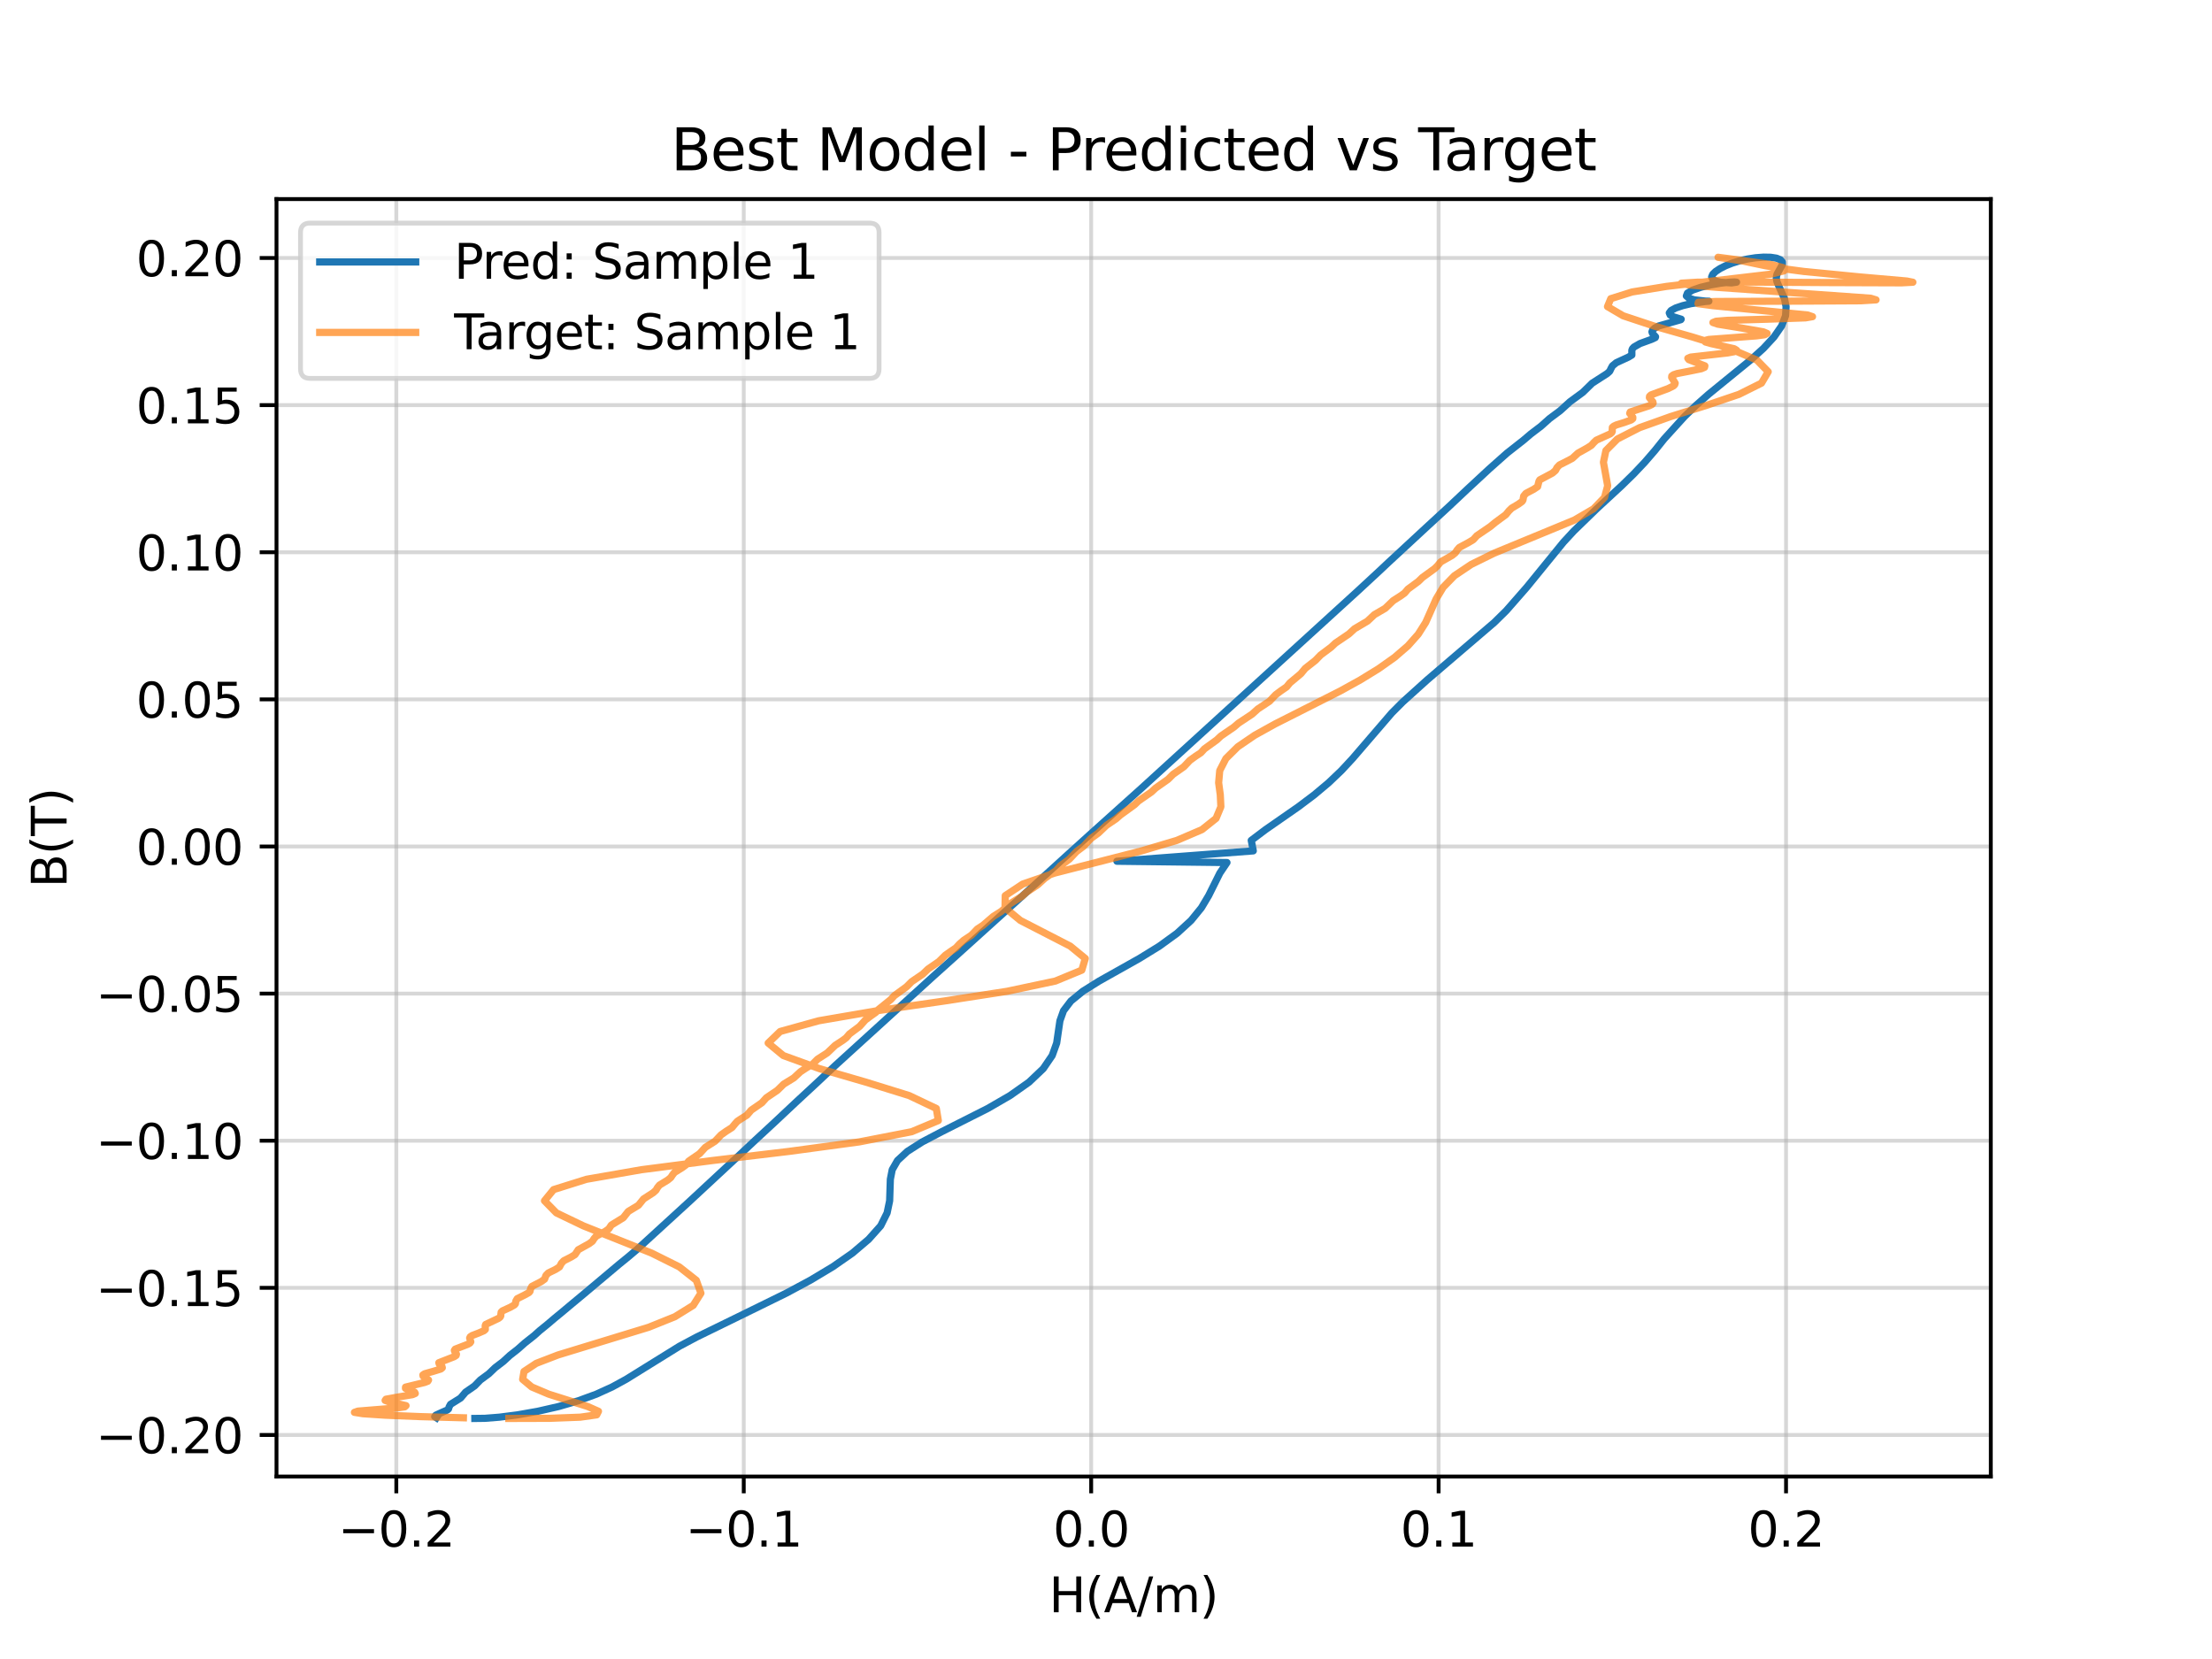 <?xml version="1.0" encoding="utf-8" standalone="no"?>
<!DOCTYPE svg PUBLIC "-//W3C//DTD SVG 1.1//EN"
  "http://www.w3.org/Graphics/SVG/1.1/DTD/svg11.dtd">
<svg xmlns:xlink="http://www.w3.org/1999/xlink" width="460.8pt" height="345.6pt" viewBox="0 0 460.8 345.6" xmlns="http://www.w3.org/2000/svg" version="1.1">
 <defs>
  <style type="text/css">*{stroke-linejoin: round; stroke-linecap: butt}</style>
 </defs>
 <g id="figure_1">
  <g id="patch_1">
   <path d="M 0 345.6 
L 460.8 345.6 
L 460.8 0 
L 0 0 
z
" style="fill: #ffffff"/>
  </g>
  <g id="axes_1">
   <g id="patch_2">
    <path d="M 57.6 307.584 
L 414.72 307.584 
L 414.72 41.472 
L 57.6 41.472 
z
" style="fill: #ffffff"/>
   </g>
   <g id="matplotlib.axis_1">
    <g id="xtick_1">
     <g id="line2d_1">
      <path d="M 82.56 307.584 
L 82.56 41.472 
" clip-path="url(#p5efde029d0)" style="fill: none; stroke: #b0b0b0; stroke-opacity: 0.5; stroke-width: 0.8; stroke-linecap: square"/>
     </g>
     <g id="line2d_2">
      <defs>
       <path id="md2872ac0f6" d="M 0 0 
L 0 3.5 
" style="stroke: #000000; stroke-width: 0.8"/>
      </defs>
      <g>
       <use xlink:href="#md2872ac0f6" x="82.56" y="307.584" style="stroke: #000000; stroke-width: 0.8"/>
      </g>
     </g>
     <g id="text_1">
      <!-- −0.2 -->
      <g transform="translate(70.418 322.182) scale(0.1 -0.1)">
       <defs>
        <path id="DejaVuSans-2212" d="M 678 2272 
L 4684 2272 
L 4684 1741 
L 678 1741 
L 678 2272 
z
" transform="scale(0.016)"/>
        <path id="DejaVuSans-30" d="M 2034 4250 
Q 1547 4250 1301 3770 
Q 1056 3291 1056 2328 
Q 1056 1369 1301 889 
Q 1547 409 2034 409 
Q 2525 409 2770 889 
Q 3016 1369 3016 2328 
Q 3016 3291 2770 3770 
Q 2525 4250 2034 4250 
z
M 2034 4750 
Q 2819 4750 3233 4129 
Q 3647 3509 3647 2328 
Q 3647 1150 3233 529 
Q 2819 -91 2034 -91 
Q 1250 -91 836 529 
Q 422 1150 422 2328 
Q 422 3509 836 4129 
Q 1250 4750 2034 4750 
z
" transform="scale(0.016)"/>
        <path id="DejaVuSans-2e" d="M 684 794 
L 1344 794 
L 1344 0 
L 684 0 
L 684 794 
z
" transform="scale(0.016)"/>
        <path id="DejaVuSans-32" d="M 1228 531 
L 3431 531 
L 3431 0 
L 469 0 
L 469 531 
Q 828 903 1448 1529 
Q 2069 2156 2228 2338 
Q 2531 2678 2651 2914 
Q 2772 3150 2772 3378 
Q 2772 3750 2511 3984 
Q 2250 4219 1831 4219 
Q 1534 4219 1204 4116 
Q 875 4013 500 3803 
L 500 4441 
Q 881 4594 1212 4672 
Q 1544 4750 1819 4750 
Q 2544 4750 2975 4387 
Q 3406 4025 3406 3419 
Q 3406 3131 3298 2873 
Q 3191 2616 2906 2266 
Q 2828 2175 2409 1742 
Q 1991 1309 1228 531 
z
" transform="scale(0.016)"/>
       </defs>
       <use xlink:href="#DejaVuSans-2212"/>
       <use xlink:href="#DejaVuSans-30" transform="translate(83.789 0)"/>
       <use xlink:href="#DejaVuSans-2e" transform="translate(147.412 0)"/>
       <use xlink:href="#DejaVuSans-32" transform="translate(179.199 0)"/>
      </g>
     </g>
    </g>
    <g id="xtick_2">
     <g id="line2d_3">
      <path d="M 154.936 307.584 
L 154.936 41.472 
" clip-path="url(#p5efde029d0)" style="fill: none; stroke: #b0b0b0; stroke-opacity: 0.5; stroke-width: 0.8; stroke-linecap: square"/>
     </g>
     <g id="line2d_4">
      <g>
       <use xlink:href="#md2872ac0f6" x="154.936" y="307.584" style="stroke: #000000; stroke-width: 0.8"/>
      </g>
     </g>
     <g id="text_2">
      <!-- −0.1 -->
      <g transform="translate(142.795 322.182) scale(0.1 -0.1)">
       <defs>
        <path id="DejaVuSans-31" d="M 794 531 
L 1825 531 
L 1825 4091 
L 703 3866 
L 703 4441 
L 1819 4666 
L 2450 4666 
L 2450 531 
L 3481 531 
L 3481 0 
L 794 0 
L 794 531 
z
" transform="scale(0.016)"/>
       </defs>
       <use xlink:href="#DejaVuSans-2212"/>
       <use xlink:href="#DejaVuSans-30" transform="translate(83.789 0)"/>
       <use xlink:href="#DejaVuSans-2e" transform="translate(147.412 0)"/>
       <use xlink:href="#DejaVuSans-31" transform="translate(179.199 0)"/>
      </g>
     </g>
    </g>
    <g id="xtick_3">
     <g id="line2d_5">
      <path d="M 227.312 307.584 
L 227.312 41.472 
" clip-path="url(#p5efde029d0)" style="fill: none; stroke: #b0b0b0; stroke-opacity: 0.5; stroke-width: 0.8; stroke-linecap: square"/>
     </g>
     <g id="line2d_6">
      <g>
       <use xlink:href="#md2872ac0f6" x="227.312" y="307.584" style="stroke: #000000; stroke-width: 0.8"/>
      </g>
     </g>
     <g id="text_3">
      <!-- 0.0 -->
      <g transform="translate(219.361 322.182) scale(0.1 -0.1)">
       <use xlink:href="#DejaVuSans-30"/>
       <use xlink:href="#DejaVuSans-2e" transform="translate(63.623 0)"/>
       <use xlink:href="#DejaVuSans-30" transform="translate(95.41 0)"/>
      </g>
     </g>
    </g>
    <g id="xtick_4">
     <g id="line2d_7">
      <path d="M 299.689 307.584 
L 299.689 41.472 
" clip-path="url(#p5efde029d0)" style="fill: none; stroke: #b0b0b0; stroke-opacity: 0.5; stroke-width: 0.8; stroke-linecap: square"/>
     </g>
     <g id="line2d_8">
      <g>
       <use xlink:href="#md2872ac0f6" x="299.689" y="307.584" style="stroke: #000000; stroke-width: 0.8"/>
      </g>
     </g>
     <g id="text_4">
      <!-- 0.1 -->
      <g transform="translate(291.737 322.182) scale(0.1 -0.1)">
       <use xlink:href="#DejaVuSans-30"/>
       <use xlink:href="#DejaVuSans-2e" transform="translate(63.623 0)"/>
       <use xlink:href="#DejaVuSans-31" transform="translate(95.41 0)"/>
      </g>
     </g>
    </g>
    <g id="xtick_5">
     <g id="line2d_9">
      <path d="M 372.065 307.584 
L 372.065 41.472 
" clip-path="url(#p5efde029d0)" style="fill: none; stroke: #b0b0b0; stroke-opacity: 0.5; stroke-width: 0.8; stroke-linecap: square"/>
     </g>
     <g id="line2d_10">
      <g>
       <use xlink:href="#md2872ac0f6" x="372.065" y="307.584" style="stroke: #000000; stroke-width: 0.8"/>
      </g>
     </g>
     <g id="text_5">
      <!-- 0.2 -->
      <g transform="translate(364.113 322.182) scale(0.1 -0.1)">
       <use xlink:href="#DejaVuSans-30"/>
       <use xlink:href="#DejaVuSans-2e" transform="translate(63.623 0)"/>
       <use xlink:href="#DejaVuSans-32" transform="translate(95.41 0)"/>
      </g>
     </g>
    </g>
    <g id="text_6">
     <!-- H(A/m) -->
     <g transform="translate(218.523 335.861) scale(0.1 -0.1)">
      <defs>
       <path id="DejaVuSans-48" d="M 628 4666 
L 1259 4666 
L 1259 2753 
L 3553 2753 
L 3553 4666 
L 4184 4666 
L 4184 0 
L 3553 0 
L 3553 2222 
L 1259 2222 
L 1259 0 
L 628 0 
L 628 4666 
z
" transform="scale(0.016)"/>
       <path id="DejaVuSans-28" d="M 1984 4856 
Q 1566 4138 1362 3434 
Q 1159 2731 1159 2009 
Q 1159 1288 1364 580 
Q 1569 -128 1984 -844 
L 1484 -844 
Q 1016 -109 783 600 
Q 550 1309 550 2009 
Q 550 2706 781 3412 
Q 1013 4119 1484 4856 
L 1984 4856 
z
" transform="scale(0.016)"/>
       <path id="DejaVuSans-41" d="M 2188 4044 
L 1331 1722 
L 3047 1722 
L 2188 4044 
z
M 1831 4666 
L 2547 4666 
L 4325 0 
L 3669 0 
L 3244 1197 
L 1141 1197 
L 716 0 
L 50 0 
L 1831 4666 
z
" transform="scale(0.016)"/>
       <path id="DejaVuSans-2f" d="M 1625 4666 
L 2156 4666 
L 531 -594 
L 0 -594 
L 1625 4666 
z
" transform="scale(0.016)"/>
       <path id="DejaVuSans-6d" d="M 3328 2828 
Q 3544 3216 3844 3400 
Q 4144 3584 4550 3584 
Q 5097 3584 5394 3201 
Q 5691 2819 5691 2113 
L 5691 0 
L 5113 0 
L 5113 2094 
Q 5113 2597 4934 2840 
Q 4756 3084 4391 3084 
Q 3944 3084 3684 2787 
Q 3425 2491 3425 1978 
L 3425 0 
L 2847 0 
L 2847 2094 
Q 2847 2600 2669 2842 
Q 2491 3084 2119 3084 
Q 1678 3084 1418 2786 
Q 1159 2488 1159 1978 
L 1159 0 
L 581 0 
L 581 3500 
L 1159 3500 
L 1159 2956 
Q 1356 3278 1631 3431 
Q 1906 3584 2284 3584 
Q 2666 3584 2933 3390 
Q 3200 3197 3328 2828 
z
" transform="scale(0.016)"/>
       <path id="DejaVuSans-29" d="M 513 4856 
L 1013 4856 
Q 1481 4119 1714 3412 
Q 1947 2706 1947 2009 
Q 1947 1309 1714 600 
Q 1481 -109 1013 -844 
L 513 -844 
Q 928 -128 1133 580 
Q 1338 1288 1338 2009 
Q 1338 2731 1133 3434 
Q 928 4138 513 4856 
z
" transform="scale(0.016)"/>
      </defs>
      <use xlink:href="#DejaVuSans-48"/>
      <use xlink:href="#DejaVuSans-28" transform="translate(75.195 0)"/>
      <use xlink:href="#DejaVuSans-41" transform="translate(114.209 0)"/>
      <use xlink:href="#DejaVuSans-2f" transform="translate(182.617 0)"/>
      <use xlink:href="#DejaVuSans-6d" transform="translate(216.309 0)"/>
      <use xlink:href="#DejaVuSans-29" transform="translate(313.721 0)"/>
     </g>
    </g>
   </g>
   <g id="matplotlib.axis_2">
    <g id="ytick_1">
     <g id="line2d_11">
      <path d="M 57.6 298.93 
L 414.72 298.93 
" clip-path="url(#p5efde029d0)" style="fill: none; stroke: #b0b0b0; stroke-opacity: 0.5; stroke-width: 0.8; stroke-linecap: square"/>
     </g>
     <g id="line2d_12">
      <defs>
       <path id="ma767634c08" d="M 0 0 
L -3.5 0 
" style="stroke: #000000; stroke-width: 0.8"/>
      </defs>
      <g>
       <use xlink:href="#ma767634c08" x="57.6" y="298.93" style="stroke: #000000; stroke-width: 0.8"/>
      </g>
     </g>
     <g id="text_7">
      <!-- −0.20 -->
      <g transform="translate(19.955 302.729) scale(0.1 -0.1)">
       <use xlink:href="#DejaVuSans-2212"/>
       <use xlink:href="#DejaVuSans-30" transform="translate(83.789 0)"/>
       <use xlink:href="#DejaVuSans-2e" transform="translate(147.412 0)"/>
       <use xlink:href="#DejaVuSans-32" transform="translate(179.199 0)"/>
       <use xlink:href="#DejaVuSans-30" transform="translate(242.822 0)"/>
      </g>
     </g>
    </g>
    <g id="ytick_2">
     <g id="line2d_13">
      <path d="M 57.6 268.282 
L 414.72 268.282 
" clip-path="url(#p5efde029d0)" style="fill: none; stroke: #b0b0b0; stroke-opacity: 0.5; stroke-width: 0.8; stroke-linecap: square"/>
     </g>
     <g id="line2d_14">
      <g>
       <use xlink:href="#ma767634c08" x="57.6" y="268.282" style="stroke: #000000; stroke-width: 0.8"/>
      </g>
     </g>
     <g id="text_8">
      <!-- −0.15 -->
      <g transform="translate(19.955 272.081) scale(0.1 -0.1)">
       <defs>
        <path id="DejaVuSans-35" d="M 691 4666 
L 3169 4666 
L 3169 4134 
L 1269 4134 
L 1269 2991 
Q 1406 3038 1543 3061 
Q 1681 3084 1819 3084 
Q 2600 3084 3056 2656 
Q 3513 2228 3513 1497 
Q 3513 744 3044 326 
Q 2575 -91 1722 -91 
Q 1428 -91 1123 -41 
Q 819 9 494 109 
L 494 744 
Q 775 591 1075 516 
Q 1375 441 1709 441 
Q 2250 441 2565 725 
Q 2881 1009 2881 1497 
Q 2881 1984 2565 2268 
Q 2250 2553 1709 2553 
Q 1456 2553 1204 2497 
Q 953 2441 691 2322 
L 691 4666 
z
" transform="scale(0.016)"/>
       </defs>
       <use xlink:href="#DejaVuSans-2212"/>
       <use xlink:href="#DejaVuSans-30" transform="translate(83.789 0)"/>
       <use xlink:href="#DejaVuSans-2e" transform="translate(147.412 0)"/>
       <use xlink:href="#DejaVuSans-31" transform="translate(179.199 0)"/>
       <use xlink:href="#DejaVuSans-35" transform="translate(242.822 0)"/>
      </g>
     </g>
    </g>
    <g id="ytick_3">
     <g id="line2d_15">
      <path d="M 57.6 237.634 
L 414.72 237.634 
" clip-path="url(#p5efde029d0)" style="fill: none; stroke: #b0b0b0; stroke-opacity: 0.5; stroke-width: 0.8; stroke-linecap: square"/>
     </g>
     <g id="line2d_16">
      <g>
       <use xlink:href="#ma767634c08" x="57.6" y="237.634" style="stroke: #000000; stroke-width: 0.8"/>
      </g>
     </g>
     <g id="text_9">
      <!-- −0.10 -->
      <g transform="translate(19.955 241.433) scale(0.1 -0.1)">
       <use xlink:href="#DejaVuSans-2212"/>
       <use xlink:href="#DejaVuSans-30" transform="translate(83.789 0)"/>
       <use xlink:href="#DejaVuSans-2e" transform="translate(147.412 0)"/>
       <use xlink:href="#DejaVuSans-31" transform="translate(179.199 0)"/>
       <use xlink:href="#DejaVuSans-30" transform="translate(242.822 0)"/>
      </g>
     </g>
    </g>
    <g id="ytick_4">
     <g id="line2d_17">
      <path d="M 57.6 206.986 
L 414.72 206.986 
" clip-path="url(#p5efde029d0)" style="fill: none; stroke: #b0b0b0; stroke-opacity: 0.5; stroke-width: 0.8; stroke-linecap: square"/>
     </g>
     <g id="line2d_18">
      <g>
       <use xlink:href="#ma767634c08" x="57.6" y="206.986" style="stroke: #000000; stroke-width: 0.8"/>
      </g>
     </g>
     <g id="text_10">
      <!-- −0.05 -->
      <g transform="translate(19.955 210.785) scale(0.1 -0.1)">
       <use xlink:href="#DejaVuSans-2212"/>
       <use xlink:href="#DejaVuSans-30" transform="translate(83.789 0)"/>
       <use xlink:href="#DejaVuSans-2e" transform="translate(147.412 0)"/>
       <use xlink:href="#DejaVuSans-30" transform="translate(179.199 0)"/>
       <use xlink:href="#DejaVuSans-35" transform="translate(242.822 0)"/>
      </g>
     </g>
    </g>
    <g id="ytick_5">
     <g id="line2d_19">
      <path d="M 57.6 176.338 
L 414.72 176.338 
" clip-path="url(#p5efde029d0)" style="fill: none; stroke: #b0b0b0; stroke-opacity: 0.5; stroke-width: 0.8; stroke-linecap: square"/>
     </g>
     <g id="line2d_20">
      <g>
       <use xlink:href="#ma767634c08" x="57.6" y="176.338" style="stroke: #000000; stroke-width: 0.8"/>
      </g>
     </g>
     <g id="text_11">
      <!-- 0.00 -->
      <g transform="translate(28.334 180.137) scale(0.1 -0.1)">
       <use xlink:href="#DejaVuSans-30"/>
       <use xlink:href="#DejaVuSans-2e" transform="translate(63.623 0)"/>
       <use xlink:href="#DejaVuSans-30" transform="translate(95.41 0)"/>
       <use xlink:href="#DejaVuSans-30" transform="translate(159.033 0)"/>
      </g>
     </g>
    </g>
    <g id="ytick_6">
     <g id="line2d_21">
      <path d="M 57.6 145.69 
L 414.72 145.69 
" clip-path="url(#p5efde029d0)" style="fill: none; stroke: #b0b0b0; stroke-opacity: 0.5; stroke-width: 0.8; stroke-linecap: square"/>
     </g>
     <g id="line2d_22">
      <g>
       <use xlink:href="#ma767634c08" x="57.6" y="145.69" style="stroke: #000000; stroke-width: 0.8"/>
      </g>
     </g>
     <g id="text_12">
      <!-- 0.05 -->
      <g transform="translate(28.334 149.489) scale(0.1 -0.1)">
       <use xlink:href="#DejaVuSans-30"/>
       <use xlink:href="#DejaVuSans-2e" transform="translate(63.623 0)"/>
       <use xlink:href="#DejaVuSans-30" transform="translate(95.41 0)"/>
       <use xlink:href="#DejaVuSans-35" transform="translate(159.033 0)"/>
      </g>
     </g>
    </g>
    <g id="ytick_7">
     <g id="line2d_23">
      <path d="M 57.6 115.042 
L 414.72 115.042 
" clip-path="url(#p5efde029d0)" style="fill: none; stroke: #b0b0b0; stroke-opacity: 0.5; stroke-width: 0.8; stroke-linecap: square"/>
     </g>
     <g id="line2d_24">
      <g>
       <use xlink:href="#ma767634c08" x="57.6" y="115.042" style="stroke: #000000; stroke-width: 0.8"/>
      </g>
     </g>
     <g id="text_13">
      <!-- 0.10 -->
      <g transform="translate(28.334 118.841) scale(0.1 -0.1)">
       <use xlink:href="#DejaVuSans-30"/>
       <use xlink:href="#DejaVuSans-2e" transform="translate(63.623 0)"/>
       <use xlink:href="#DejaVuSans-31" transform="translate(95.41 0)"/>
       <use xlink:href="#DejaVuSans-30" transform="translate(159.033 0)"/>
      </g>
     </g>
    </g>
    <g id="ytick_8">
     <g id="line2d_25">
      <path d="M 57.6 84.394 
L 414.72 84.394 
" clip-path="url(#p5efde029d0)" style="fill: none; stroke: #b0b0b0; stroke-opacity: 0.5; stroke-width: 0.8; stroke-linecap: square"/>
     </g>
     <g id="line2d_26">
      <g>
       <use xlink:href="#ma767634c08" x="57.6" y="84.394" style="stroke: #000000; stroke-width: 0.8"/>
      </g>
     </g>
     <g id="text_14">
      <!-- 0.15 -->
      <g transform="translate(28.334 88.193) scale(0.1 -0.1)">
       <use xlink:href="#DejaVuSans-30"/>
       <use xlink:href="#DejaVuSans-2e" transform="translate(63.623 0)"/>
       <use xlink:href="#DejaVuSans-31" transform="translate(95.41 0)"/>
       <use xlink:href="#DejaVuSans-35" transform="translate(159.033 0)"/>
      </g>
     </g>
    </g>
    <g id="ytick_9">
     <g id="line2d_27">
      <path d="M 57.6 53.746 
L 414.72 53.746 
" clip-path="url(#p5efde029d0)" style="fill: none; stroke: #b0b0b0; stroke-opacity: 0.5; stroke-width: 0.8; stroke-linecap: square"/>
     </g>
     <g id="line2d_28">
      <g>
       <use xlink:href="#ma767634c08" x="57.6" y="53.746" style="stroke: #000000; stroke-width: 0.8"/>
      </g>
     </g>
     <g id="text_15">
      <!-- 0.20 -->
      <g transform="translate(28.334 57.545) scale(0.1 -0.1)">
       <use xlink:href="#DejaVuSans-30"/>
       <use xlink:href="#DejaVuSans-2e" transform="translate(63.623 0)"/>
       <use xlink:href="#DejaVuSans-32" transform="translate(95.41 0)"/>
       <use xlink:href="#DejaVuSans-30" transform="translate(159.033 0)"/>
      </g>
     </g>
    </g>
    <g id="text_16">
     <!-- B(T) -->
     <g transform="translate(13.875 184.914) rotate(-90) scale(0.1 -0.1)">
      <defs>
       <path id="DejaVuSans-42" d="M 1259 2228 
L 1259 519 
L 2272 519 
Q 2781 519 3026 730 
Q 3272 941 3272 1375 
Q 3272 1813 3026 2020 
Q 2781 2228 2272 2228 
L 1259 2228 
z
M 1259 4147 
L 1259 2741 
L 2194 2741 
Q 2656 2741 2882 2914 
Q 3109 3088 3109 3444 
Q 3109 3797 2882 3972 
Q 2656 4147 2194 4147 
L 1259 4147 
z
M 628 4666 
L 2241 4666 
Q 2963 4666 3353 4366 
Q 3744 4066 3744 3513 
Q 3744 3084 3544 2831 
Q 3344 2578 2956 2516 
Q 3422 2416 3680 2098 
Q 3938 1781 3938 1306 
Q 3938 681 3513 340 
Q 3088 0 2303 0 
L 628 0 
L 628 4666 
z
" transform="scale(0.016)"/>
       <path id="DejaVuSans-54" d="M -19 4666 
L 3928 4666 
L 3928 4134 
L 2272 4134 
L 2272 0 
L 1638 0 
L 1638 4134 
L -19 4134 
L -19 4666 
z
" transform="scale(0.016)"/>
      </defs>
      <use xlink:href="#DejaVuSans-42"/>
      <use xlink:href="#DejaVuSans-28" transform="translate(68.604 0)"/>
      <use xlink:href="#DejaVuSans-54" transform="translate(107.617 0)"/>
      <use xlink:href="#DejaVuSans-29" transform="translate(168.701 0)"/>
     </g>
    </g>
   </g>
   <g id="line2d_29">
    <path d="M 98.918 295.488 
L 101.02 295.462 
L 104.041 295.223 
L 107.81 294.739 
L 112.024 293.997 
L 116.344 293.01 
L 120.473 291.807 
L 124.22 290.432 
L 127.52 288.93 
L 130.419 287.344 
L 141.529 280.453 
L 145.119 278.538 
L 153.8 274.296 
L 163.791 269.392 
L 168.79 266.706 
L 173.468 263.905 
L 177.589 261.039 
L 180.957 258.168 
L 183.465 255.358 
L 184.802 252.669 
L 185.328 250.146 
L 185.476 245.667 
L 185.866 243.67 
L 186.963 241.76 
L 189.019 239.859 
L 192.125 237.881 
L 196.168 235.755 
L 205.761 230.915 
L 210.41 228.225 
L 214.366 225.432 
L 217.325 222.621 
L 219.193 219.883 
L 220.124 217.288 
L 220.802 212.647 
L 221.55 210.557 
L 223.083 208.536 
L 225.574 206.5 
L 228.973 204.372 
L 237.351 199.666 
L 241.529 197.092 
L 245.197 194.429 
L 248.124 191.746 
L 250.27 189.112 
L 251.781 186.578 
L 254.119 181.883 
L 255.601 179.683 
L 232.672 179.412 
L 261.082 177.251 
L 260.657 175.069 
L 263.633 172.824 
L 270.469 168.072 
L 273.775 165.583 
L 276.784 163.056 
L 279.436 160.526 
L 281.76 158.024 
L 289.939 148.518 
L 292.219 146.229 
L 297.308 141.638 
L 311.279 129.678 
L 313.775 127.223 
L 318.044 122.345 
L 325.7 112.949 
L 327.821 110.651 
L 332.611 106 
L 337.802 101.2 
L 340.307 98.753 
L 342.63 96.298 
L 344.738 93.858 
L 346.661 91.452 
L 350.916 86.765 
L 353.295 84.461 
L 355.904 82.153 
L 364.657 75.017 
L 367.343 72.588 
L 369.558 70.197 
L 371.145 67.906 
L 371.964 65.78 
L 372.073 63.874 
L 371.738 62.22 
L 370.588 59.661 
L 370.168 58.691 
L 370.025 57.86 
L 370.181 57.116 
L 371.291 55.143 
L 371.297 54.585 
L 370.902 54.122 
L 370.08 53.784 
L 368.875 53.596 
L 367.386 53.568 
L 365.72 53.695 
L 364.006 53.963 
L 362.35 54.347 
L 360.825 54.822 
L 359.472 55.364 
L 358.319 55.947 
L 357.407 56.547 
L 356.798 57.138 
L 356.567 57.688 
L 356.77 58.166 
L 357.413 58.542 
L 358.413 58.795 
L 360.712 58.931 
L 361.751 58.78 
L 361.316 58.736 
L 360.182 58.792 
L 358.457 58.991 
L 356.383 59.349 
L 354.3 59.847 
L 352.579 60.441 
L 351.527 61.065 
L 351.299 61.647 
L 351.853 62.126 
L 352.958 62.465 
L 355.372 62.733 
L 355.99 62.74 
L 355.206 62.806 
L 352.244 63.263 
L 350.538 63.67 
L 349.083 64.159 
L 348.116 64.682 
L 347.743 65.185 
L 347.932 65.622 
L 348.514 65.967 
L 350.22 66.494 
L 350.145 66.599 
L 345.531 67.91 
L 344.745 68.325 
L 344.279 68.738 
L 344.131 69.122 
L 344.236 69.458 
L 344.882 70.158 
L 344.826 70.331 
L 343.991 70.714 
L 341.639 71.571 
L 340.393 72.287 
L 340.069 72.64 
L 339.943 72.968 
L 339.946 73.956 
L 339.237 74.389 
L 336.71 75.553 
L 335.901 76.214 
L 335.576 76.815 
L 335.341 77.332 
L 334.803 77.816 
L 331.683 79.824 
L 329.728 81.732 
L 327.053 83.696 
L 324.999 85.559 
L 322.784 87.21 
L 321.029 88.777 
L 318.906 90.393 
L 317.361 91.706 
L 313.942 94.389 
L 310.215 97.701 
L 305.64 101.947 
L 301.788 105.575 
L 297.02 109.961 
L 289.355 117.058 
L 287.318 118.972 
L 282.964 123.005 
L 237.802 164.191 
L 227.666 173.295 
L 222.567 177.911 
L 212.036 187.497 
L 199.294 199.007 
L 194.35 203.449 
L 174.016 221.956 
L 170.159 225.584 
L 165.967 229.469 
L 161.3 233.848 
L 157.389 237.468 
L 153.507 241.107 
L 145.582 248.465 
L 143.616 250.291 
L 132.635 260.341 
L 130.809 261.882 
L 128.932 263.409 
L 121.657 269.529 
L 120.142 270.789 
L 118.59 272.079 
L 117.086 273.341 
L 115.507 274.638 
L 114.02 275.904 
L 112.413 277.207 
L 111.289 278.219 
L 109.307 279.784 
L 107.884 281.05 
L 106.211 282.362 
L 104.845 283.62 
L 103.132 284.928 
L 101.832 286.177 
L 100.059 287.483 
L 98.863 288.716 
L 96.978 290.021 
L 95.949 291.237 
L 93.844 292.552 
L 93.564 293.069 
L 93.427 293.516 
L 93.178 293.732 
L 92.086 294.217 
L 90.787 294.809 
L 90.554 295.106 
L 90.922 295.351 
L 90.922 295.351 
" clip-path="url(#p5efde029d0)" style="fill: none; stroke: #1f77b4; stroke-width: 1.5; stroke-linecap: square"/>
   </g>
   <g id="line2d_30">
    <path d="M 106 295.488 
L 114.517 295.462 
L 120.871 295.223 
L 124.302 294.739 
L 124.672 293.997 
L 122.455 293.01 
L 114.321 290.432 
L 110.771 288.93 
L 108.876 287.344 
L 109.16 285.7 
L 111.712 284.009 
L 116.236 282.267 
L 135.129 276.495 
L 140.598 274.296 
L 144.417 271.928 
L 146.016 269.392 
L 145.049 266.706 
L 141.49 263.905 
L 135.733 261.039 
L 121.503 255.358 
L 115.904 252.669 
L 113.427 250.146 
L 115.325 247.814 
L 122.175 245.667 
L 133.636 243.67 
L 148.398 241.76 
L 164.353 239.859 
L 178.988 237.881 
L 189.925 235.755 
L 195.47 233.436 
L 195.05 230.915 
L 189.389 228.225 
L 180.39 225.432 
L 170.713 222.621 
L 163.163 219.883 
L 160.026 217.288 
L 162.527 214.877 
L 170.552 212.647 
L 182.702 210.557 
L 196.668 208.536 
L 209.82 206.5 
L 219.858 204.372 
L 225.361 202.099 
L 226.084 199.666 
L 222.947 197.092 
L 212.559 191.746 
L 209.367 189.112 
L 209.414 186.578 
L 213.043 184.171 
L 219.687 181.883 
L 237.818 177.251 
L 245.16 175.069 
L 250.395 172.824 
L 253.321 170.492 
L 254.33 168.072 
L 254.208 165.583 
L 253.866 163.056 
L 254.093 160.526 
L 255.377 158.024 
L 257.856 155.57 
L 261.373 153.172 
L 265.599 150.826 
L 279.219 143.941 
L 283.38 141.638 
L 287.174 139.308 
L 290.511 136.946 
L 293.29 134.549 
L 295.442 132.124 
L 296.991 129.678 
L 299.176 124.774 
L 300.635 122.345 
L 302.965 119.946 
L 306.484 117.583 
L 311.216 115.255 
L 327.967 108.34 
L 331.963 106 
L 334.254 103.62 
L 334.908 101.2 
L 334.023 96.298 
L 334.54 93.858 
L 336.932 91.452 
L 341.553 89.089 
L 348.063 86.765 
L 355.451 84.461 
L 362.257 82.153 
L 366.949 79.815 
L 368.35 77.435 
L 365.996 75.017 
L 360.311 72.588 
L 352.552 70.197 
L 344.521 67.906 
L 338.119 65.78 
L 334.872 63.874 
L 335.554 62.22 
L 339.999 60.823 
L 347.181 59.661 
L 368.86 57.116 
L 371.644 56.422 
L 371.515 55.763 
L 369.121 55.143 
L 361.93 54.122 
L 357.903 53.596 
L 362.915 54.347 
L 367.806 55.364 
L 371.244 55.947 
L 375.754 56.547 
L 387.421 57.688 
L 397.223 58.542 
L 398.487 58.795 
L 396.137 58.919 
L 381.095 58.866 
L 360.832 58.736 
L 353.525 58.792 
L 350.275 58.991 
L 351.736 59.349 
L 357.516 59.847 
L 389.696 62.126 
L 390.815 62.465 
L 387.621 62.659 
L 372.478 62.74 
L 357.391 62.806 
L 353.804 62.972 
L 353.722 63.263 
L 356.786 63.67 
L 376.574 65.622 
L 377.58 65.967 
L 376.133 66.214 
L 368.231 66.494 
L 359.828 66.733 
L 357.471 66.925 
L 356.833 67.189 
L 357.813 67.523 
L 362.742 68.325 
L 367.32 69.122 
L 368.119 69.458 
L 367.621 69.739 
L 365.935 69.967 
L 355.964 70.714 
L 355.058 70.957 
L 355.263 71.244 
L 356.411 71.571 
L 361.249 72.64 
L 361.779 72.968 
L 361.313 73.262 
L 359.917 73.519 
L 352.194 74.389 
L 351.604 74.639 
L 351.815 74.919 
L 355.157 76.214 
L 355.085 76.525 
L 354.405 76.815 
L 351.868 77.332 
L 349.379 77.816 
L 348.624 78.068 
L 348.264 78.334 
L 348.235 78.616 
L 348.973 79.824 
L 348.879 80.118 
L 348.595 80.403 
L 347.507 80.945 
L 343.921 82.272 
L 343.632 82.551 
L 343.598 82.835 
L 344.063 83.41 
L 344.314 83.696 
L 344.38 83.977 
L 344.153 84.251 
L 343.594 84.519 
L 339.604 85.825 
L 339.498 86.096 
L 339.935 86.653 
L 340.148 86.933 
L 340.14 87.21 
L 339.822 87.481 
L 338.376 88.006 
L 336.721 88.519 
L 336.169 88.777 
L 335.88 89.04 
L 335.854 89.578 
L 335.872 89.851 
L 335.749 90.123 
L 335.424 90.393 
L 334.257 90.923 
L 332.531 91.706 
L 331.983 92.236 
L 331.508 92.775 
L 330.666 93.314 
L 328.735 94.389 
L 327.54 95.483 
L 326.502 96.033 
L 324.869 96.859 
L 324.343 97.418 
L 324.054 97.984 
L 323.408 98.549 
L 320.779 99.953 
L 320.599 100.238 
L 320.311 101.384 
L 319.464 101.947 
L 317.87 102.784 
L 317.406 103.347 
L 317.257 104.197 
L 317.065 104.477 
L 316.302 105.028 
L 314.92 105.849 
L 314.351 106.401 
L 313.67 107.234 
L 312.552 108.052 
L 311.455 108.865 
L 310.462 109.686 
L 307.652 111.599 
L 306.913 112.42 
L 306.014 112.965 
L 303.999 114.055 
L 303.527 114.606 
L 303.174 115.158 
L 302.502 115.704 
L 300.117 117.058 
L 299.442 117.883 
L 298.887 118.431 
L 296.298 120.317 
L 295.462 121.132 
L 293.283 122.737 
L 292.604 123.541 
L 291.867 124.074 
L 290.219 125.133 
L 288.565 126.728 
L 286.299 128.047 
L 284.88 129.385 
L 282.175 130.985 
L 280.988 132.073 
L 278.185 133.976 
L 277.312 134.805 
L 275.102 136.461 
L 274.023 137.576 
L 271.91 139.238 
L 270.985 140.351 
L 268.688 142.276 
L 268.018 143.101 
L 266.828 143.917 
L 265.747 144.729 
L 264.457 146.086 
L 262.027 147.695 
L 260.831 148.775 
L 258 150.648 
L 257.062 151.457 
L 254.336 153.332 
L 253.477 154.139 
L 250.901 156.007 
L 250.163 156.811 
L 248.964 157.606 
L 247.874 158.399 
L 246.62 159.726 
L 244.38 161.299 
L 243.315 162.355 
L 240.714 164.191 
L 239.864 164.985 
L 237.192 166.836 
L 236.35 167.637 
L 233.404 169.775 
L 232.481 170.585 
L 230.492 171.932 
L 228.776 173.566 
L 227.277 174.651 
L 225.73 176.288 
L 224.276 177.369 
L 222.745 178.995 
L 220.924 180.333 
L 219.95 181.408 
L 218.734 182.206 
L 217.607 183.001 
L 216.152 184.33 
L 213.775 185.911 
L 212.924 186.707 
L 211.645 187.497 
L 210.395 188.284 
L 208.573 189.867 
L 206.914 190.914 
L 204.781 192.754 
L 203.593 193.536 
L 202.847 194.323 
L 202.323 194.847 
L 200.759 195.886 
L 199.872 196.667 
L 199.152 197.451 
L 198.001 198.23 
L 196.908 199.007 
L 195.591 200.313 
L 193.326 201.874 
L 192.232 202.925 
L 189.917 204.498 
L 188.858 205.56 
L 186.312 207.411 
L 185.574 208.214 
L 182.933 210.347 
L 182.463 210.884 
L 181.336 211.682 
L 180.271 212.478 
L 179.073 213.813 
L 176.951 215.4 
L 176.276 216.197 
L 175.573 216.725 
L 173.978 217.772 
L 172.328 219.35 
L 170.307 220.649 
L 169.261 221.696 
L 167.949 222.473 
L 166.766 223.25 
L 165.357 224.553 
L 163.256 225.842 
L 161.932 227.143 
L 159.645 228.689 
L 158.712 229.728 
L 156.485 231.271 
L 155.598 232.308 
L 154.36 233.078 
L 153.597 233.59 
L 153.131 234.107 
L 152.494 234.885 
L 151.286 235.656 
L 150.196 236.427 
L 148.973 237.728 
L 146.929 239.018 
L 145.736 240.328 
L 143.458 241.889 
L 142.875 242.681 
L 142.169 243.206 
L 140.494 244.25 
L 140.082 244.778 
L 139.736 245.309 
L 139.087 245.837 
L 137.38 246.881 
L 136.957 247.408 
L 136.657 247.938 
L 136.072 248.465 
L 134.059 249.766 
L 133.003 251.078 
L 130.87 252.37 
L 129.84 253.675 
L 127.34 255.215 
L 126.824 255.994 
L 126.101 256.509 
L 124.187 257.526 
L 123.746 258.041 
L 123.425 258.559 
L 122.743 259.073 
L 120.463 260.341 
L 119.776 261.373 
L 118.937 261.882 
L 117.444 262.64 
L 116.965 263.151 
L 116.549 263.925 
L 115.756 264.434 
L 114.217 265.189 
L 113.727 265.699 
L 113.447 266.473 
L 112.739 266.983 
L 110.788 267.989 
L 110.524 268.501 
L 110.406 269.018 
L 110.182 269.275 
L 109.266 269.781 
L 107.757 270.534 
L 107.449 271.046 
L 107.378 271.565 
L 107.19 271.823 
L 106.296 272.332 
L 104.663 273.086 
L 104.404 273.341 
L 104.331 273.86 
L 104.324 274.121 
L 104.185 274.381 
L 103.848 274.638 
L 101.175 275.904 
L 101.072 276.162 
L 101.108 276.948 
L 100.836 277.207 
L 99.66 277.716 
L 98.349 278.219 
L 97.967 278.474 
L 97.838 278.733 
L 98.078 279.523 
L 97.896 279.784 
L 97.443 280.042 
L 94.828 281.05 
L 94.651 281.307 
L 94.732 281.569 
L 95.09 282.099 
L 95.016 282.362 
L 94.625 282.62 
L 91.416 283.875 
L 91.494 284.135 
L 92.069 284.665 
L 92.139 284.928 
L 91.845 285.186 
L 90.227 285.685 
L 88.473 286.177 
L 88.091 286.428 
L 88.147 286.687 
L 89.272 287.483 
L 89.119 287.741 
L 88.456 287.992 
L 84.477 288.963 
L 84.468 289.219 
L 85.746 289.753 
L 86.378 290.021 
L 86.512 290.283 
L 85.937 290.533 
L 83.036 291.005 
L 80.406 291.478 
L 80.228 291.731 
L 80.96 291.999 
L 84.585 292.82 
L 84.312 293.069 
L 82.716 293.3 
L 74.568 293.961 
L 73.833 294.217 
L 75.619 294.504 
L 80.275 294.809 
L 87.534 295.106 
L 96.535 295.351 
L 96.535 295.351 
" clip-path="url(#p5efde029d0)" style="fill: none; stroke: #ff7f0e; stroke-opacity: 0.7; stroke-width: 1.5; stroke-linecap: square"/>
   </g>
   <g id="patch_3">
    <path d="M 57.6 307.584 
L 57.6 41.472 
" style="fill: none; stroke: #000000; stroke-width: 0.8; stroke-linejoin: miter; stroke-linecap: square"/>
   </g>
   <g id="patch_4">
    <path d="M 414.72 307.584 
L 414.72 41.472 
" style="fill: none; stroke: #000000; stroke-width: 0.8; stroke-linejoin: miter; stroke-linecap: square"/>
   </g>
   <g id="patch_5">
    <path d="M 57.6 307.584 
L 414.72 307.584 
" style="fill: none; stroke: #000000; stroke-width: 0.8; stroke-linejoin: miter; stroke-linecap: square"/>
   </g>
   <g id="patch_6">
    <path d="M 57.6 41.472 
L 414.72 41.472 
" style="fill: none; stroke: #000000; stroke-width: 0.8; stroke-linejoin: miter; stroke-linecap: square"/>
   </g>
   <g id="text_17">
    <!-- Best Model - Predicted vs Target -->
    <g transform="translate(139.751 35.472) scale(0.12 -0.12)">
     <defs>
      <path id="DejaVuSans-65" d="M 3597 1894 
L 3597 1613 
L 953 1613 
Q 991 1019 1311 708 
Q 1631 397 2203 397 
Q 2534 397 2845 478 
Q 3156 559 3463 722 
L 3463 178 
Q 3153 47 2828 -22 
Q 2503 -91 2169 -91 
Q 1331 -91 842 396 
Q 353 884 353 1716 
Q 353 2575 817 3079 
Q 1281 3584 2069 3584 
Q 2775 3584 3186 3129 
Q 3597 2675 3597 1894 
z
M 3022 2063 
Q 3016 2534 2758 2815 
Q 2500 3097 2075 3097 
Q 1594 3097 1305 2825 
Q 1016 2553 972 2059 
L 3022 2063 
z
" transform="scale(0.016)"/>
      <path id="DejaVuSans-73" d="M 2834 3397 
L 2834 2853 
Q 2591 2978 2328 3040 
Q 2066 3103 1784 3103 
Q 1356 3103 1142 2972 
Q 928 2841 928 2578 
Q 928 2378 1081 2264 
Q 1234 2150 1697 2047 
L 1894 2003 
Q 2506 1872 2764 1633 
Q 3022 1394 3022 966 
Q 3022 478 2636 193 
Q 2250 -91 1575 -91 
Q 1294 -91 989 -36 
Q 684 19 347 128 
L 347 722 
Q 666 556 975 473 
Q 1284 391 1588 391 
Q 1994 391 2212 530 
Q 2431 669 2431 922 
Q 2431 1156 2273 1281 
Q 2116 1406 1581 1522 
L 1381 1569 
Q 847 1681 609 1914 
Q 372 2147 372 2553 
Q 372 3047 722 3315 
Q 1072 3584 1716 3584 
Q 2034 3584 2315 3537 
Q 2597 3491 2834 3397 
z
" transform="scale(0.016)"/>
      <path id="DejaVuSans-74" d="M 1172 4494 
L 1172 3500 
L 2356 3500 
L 2356 3053 
L 1172 3053 
L 1172 1153 
Q 1172 725 1289 603 
Q 1406 481 1766 481 
L 2356 481 
L 2356 0 
L 1766 0 
Q 1100 0 847 248 
Q 594 497 594 1153 
L 594 3053 
L 172 3053 
L 172 3500 
L 594 3500 
L 594 4494 
L 1172 4494 
z
" transform="scale(0.016)"/>
      <path id="DejaVuSans-20" transform="scale(0.016)"/>
      <path id="DejaVuSans-4d" d="M 628 4666 
L 1569 4666 
L 2759 1491 
L 3956 4666 
L 4897 4666 
L 4897 0 
L 4281 0 
L 4281 4097 
L 3078 897 
L 2444 897 
L 1241 4097 
L 1241 0 
L 628 0 
L 628 4666 
z
" transform="scale(0.016)"/>
      <path id="DejaVuSans-6f" d="M 1959 3097 
Q 1497 3097 1228 2736 
Q 959 2375 959 1747 
Q 959 1119 1226 758 
Q 1494 397 1959 397 
Q 2419 397 2687 759 
Q 2956 1122 2956 1747 
Q 2956 2369 2687 2733 
Q 2419 3097 1959 3097 
z
M 1959 3584 
Q 2709 3584 3137 3096 
Q 3566 2609 3566 1747 
Q 3566 888 3137 398 
Q 2709 -91 1959 -91 
Q 1206 -91 779 398 
Q 353 888 353 1747 
Q 353 2609 779 3096 
Q 1206 3584 1959 3584 
z
" transform="scale(0.016)"/>
      <path id="DejaVuSans-64" d="M 2906 2969 
L 2906 4863 
L 3481 4863 
L 3481 0 
L 2906 0 
L 2906 525 
Q 2725 213 2448 61 
Q 2172 -91 1784 -91 
Q 1150 -91 751 415 
Q 353 922 353 1747 
Q 353 2572 751 3078 
Q 1150 3584 1784 3584 
Q 2172 3584 2448 3432 
Q 2725 3281 2906 2969 
z
M 947 1747 
Q 947 1113 1208 752 
Q 1469 391 1925 391 
Q 2381 391 2643 752 
Q 2906 1113 2906 1747 
Q 2906 2381 2643 2742 
Q 2381 3103 1925 3103 
Q 1469 3103 1208 2742 
Q 947 2381 947 1747 
z
" transform="scale(0.016)"/>
      <path id="DejaVuSans-6c" d="M 603 4863 
L 1178 4863 
L 1178 0 
L 603 0 
L 603 4863 
z
" transform="scale(0.016)"/>
      <path id="DejaVuSans-2d" d="M 313 2009 
L 1997 2009 
L 1997 1497 
L 313 1497 
L 313 2009 
z
" transform="scale(0.016)"/>
      <path id="DejaVuSans-50" d="M 1259 4147 
L 1259 2394 
L 2053 2394 
Q 2494 2394 2734 2622 
Q 2975 2850 2975 3272 
Q 2975 3691 2734 3919 
Q 2494 4147 2053 4147 
L 1259 4147 
z
M 628 4666 
L 2053 4666 
Q 2838 4666 3239 4311 
Q 3641 3956 3641 3272 
Q 3641 2581 3239 2228 
Q 2838 1875 2053 1875 
L 1259 1875 
L 1259 0 
L 628 0 
L 628 4666 
z
" transform="scale(0.016)"/>
      <path id="DejaVuSans-72" d="M 2631 2963 
Q 2534 3019 2420 3045 
Q 2306 3072 2169 3072 
Q 1681 3072 1420 2755 
Q 1159 2438 1159 1844 
L 1159 0 
L 581 0 
L 581 3500 
L 1159 3500 
L 1159 2956 
Q 1341 3275 1631 3429 
Q 1922 3584 2338 3584 
Q 2397 3584 2469 3576 
Q 2541 3569 2628 3553 
L 2631 2963 
z
" transform="scale(0.016)"/>
      <path id="DejaVuSans-69" d="M 603 3500 
L 1178 3500 
L 1178 0 
L 603 0 
L 603 3500 
z
M 603 4863 
L 1178 4863 
L 1178 4134 
L 603 4134 
L 603 4863 
z
" transform="scale(0.016)"/>
      <path id="DejaVuSans-63" d="M 3122 3366 
L 3122 2828 
Q 2878 2963 2633 3030 
Q 2388 3097 2138 3097 
Q 1578 3097 1268 2742 
Q 959 2388 959 1747 
Q 959 1106 1268 751 
Q 1578 397 2138 397 
Q 2388 397 2633 464 
Q 2878 531 3122 666 
L 3122 134 
Q 2881 22 2623 -34 
Q 2366 -91 2075 -91 
Q 1284 -91 818 406 
Q 353 903 353 1747 
Q 353 2603 823 3093 
Q 1294 3584 2113 3584 
Q 2378 3584 2631 3529 
Q 2884 3475 3122 3366 
z
" transform="scale(0.016)"/>
      <path id="DejaVuSans-76" d="M 191 3500 
L 800 3500 
L 1894 563 
L 2988 3500 
L 3597 3500 
L 2284 0 
L 1503 0 
L 191 3500 
z
" transform="scale(0.016)"/>
      <path id="DejaVuSans-61" d="M 2194 1759 
Q 1497 1759 1228 1600 
Q 959 1441 959 1056 
Q 959 750 1161 570 
Q 1363 391 1709 391 
Q 2188 391 2477 730 
Q 2766 1069 2766 1631 
L 2766 1759 
L 2194 1759 
z
M 3341 1997 
L 3341 0 
L 2766 0 
L 2766 531 
Q 2569 213 2275 61 
Q 1981 -91 1556 -91 
Q 1019 -91 701 211 
Q 384 513 384 1019 
Q 384 1609 779 1909 
Q 1175 2209 1959 2209 
L 2766 2209 
L 2766 2266 
Q 2766 2663 2505 2880 
Q 2244 3097 1772 3097 
Q 1472 3097 1187 3025 
Q 903 2953 641 2809 
L 641 3341 
Q 956 3463 1253 3523 
Q 1550 3584 1831 3584 
Q 2591 3584 2966 3190 
Q 3341 2797 3341 1997 
z
" transform="scale(0.016)"/>
      <path id="DejaVuSans-67" d="M 2906 1791 
Q 2906 2416 2648 2759 
Q 2391 3103 1925 3103 
Q 1463 3103 1205 2759 
Q 947 2416 947 1791 
Q 947 1169 1205 825 
Q 1463 481 1925 481 
Q 2391 481 2648 825 
Q 2906 1169 2906 1791 
z
M 3481 434 
Q 3481 -459 3084 -895 
Q 2688 -1331 1869 -1331 
Q 1566 -1331 1297 -1286 
Q 1028 -1241 775 -1147 
L 775 -588 
Q 1028 -725 1275 -790 
Q 1522 -856 1778 -856 
Q 2344 -856 2625 -561 
Q 2906 -266 2906 331 
L 2906 616 
Q 2728 306 2450 153 
Q 2172 0 1784 0 
Q 1141 0 747 490 
Q 353 981 353 1791 
Q 353 2603 747 3093 
Q 1141 3584 1784 3584 
Q 2172 3584 2450 3431 
Q 2728 3278 2906 2969 
L 2906 3500 
L 3481 3500 
L 3481 434 
z
" transform="scale(0.016)"/>
     </defs>
     <use xlink:href="#DejaVuSans-42"/>
     <use xlink:href="#DejaVuSans-65" transform="translate(68.604 0)"/>
     <use xlink:href="#DejaVuSans-73" transform="translate(130.127 0)"/>
     <use xlink:href="#DejaVuSans-74" transform="translate(182.227 0)"/>
     <use xlink:href="#DejaVuSans-20" transform="translate(221.436 0)"/>
     <use xlink:href="#DejaVuSans-4d" transform="translate(253.223 0)"/>
     <use xlink:href="#DejaVuSans-6f" transform="translate(339.502 0)"/>
     <use xlink:href="#DejaVuSans-64" transform="translate(400.684 0)"/>
     <use xlink:href="#DejaVuSans-65" transform="translate(464.16 0)"/>
     <use xlink:href="#DejaVuSans-6c" transform="translate(525.684 0)"/>
     <use xlink:href="#DejaVuSans-20" transform="translate(553.467 0)"/>
     <use xlink:href="#DejaVuSans-2d" transform="translate(585.254 0)"/>
     <use xlink:href="#DejaVuSans-20" transform="translate(621.338 0)"/>
     <use xlink:href="#DejaVuSans-50" transform="translate(653.125 0)"/>
     <use xlink:href="#DejaVuSans-72" transform="translate(711.678 0)"/>
     <use xlink:href="#DejaVuSans-65" transform="translate(750.541 0)"/>
     <use xlink:href="#DejaVuSans-64" transform="translate(812.064 0)"/>
     <use xlink:href="#DejaVuSans-69" transform="translate(875.541 0)"/>
     <use xlink:href="#DejaVuSans-63" transform="translate(903.324 0)"/>
     <use xlink:href="#DejaVuSans-74" transform="translate(958.305 0)"/>
     <use xlink:href="#DejaVuSans-65" transform="translate(997.514 0)"/>
     <use xlink:href="#DejaVuSans-64" transform="translate(1059.037 0)"/>
     <use xlink:href="#DejaVuSans-20" transform="translate(1122.514 0)"/>
     <use xlink:href="#DejaVuSans-76" transform="translate(1154.301 0)"/>
     <use xlink:href="#DejaVuSans-73" transform="translate(1213.48 0)"/>
     <use xlink:href="#DejaVuSans-20" transform="translate(1265.58 0)"/>
     <use xlink:href="#DejaVuSans-54" transform="translate(1297.367 0)"/>
     <use xlink:href="#DejaVuSans-61" transform="translate(1341.951 0)"/>
     <use xlink:href="#DejaVuSans-72" transform="translate(1403.23 0)"/>
     <use xlink:href="#DejaVuSans-67" transform="translate(1442.594 0)"/>
     <use xlink:href="#DejaVuSans-65" transform="translate(1506.07 0)"/>
     <use xlink:href="#DejaVuSans-74" transform="translate(1567.594 0)"/>
    </g>
   </g>
   <g id="legend_1">
    <g id="patch_7">
     <path d="M 64.6 78.828 
L 181.128 78.828 
Q 183.128 78.828 183.128 76.828 
L 183.128 48.472 
Q 183.128 46.472 181.128 46.472 
L 64.6 46.472 
Q 62.6 46.472 62.6 48.472 
L 62.6 76.828 
Q 62.6 78.828 64.6 78.828 
z
" style="fill: #ffffff; opacity: 0.8; stroke: #cccccc; stroke-linejoin: miter"/>
    </g>
    <g id="line2d_31">
     <path d="M 66.6 54.57 
L 76.6 54.57 
L 86.6 54.57 
" style="fill: none; stroke: #1f77b4; stroke-width: 1.5; stroke-linecap: square"/>
    </g>
    <g id="text_18">
     <!-- Pred: Sample 1 -->
     <g transform="translate(94.6 58.07) scale(0.1 -0.1)">
      <defs>
       <path id="DejaVuSans-3a" d="M 750 794 
L 1409 794 
L 1409 0 
L 750 0 
L 750 794 
z
M 750 3309 
L 1409 3309 
L 1409 2516 
L 750 2516 
L 750 3309 
z
" transform="scale(0.016)"/>
       <path id="DejaVuSans-53" d="M 3425 4513 
L 3425 3897 
Q 3066 4069 2747 4153 
Q 2428 4238 2131 4238 
Q 1616 4238 1336 4038 
Q 1056 3838 1056 3469 
Q 1056 3159 1242 3001 
Q 1428 2844 1947 2747 
L 2328 2669 
Q 3034 2534 3370 2195 
Q 3706 1856 3706 1288 
Q 3706 609 3251 259 
Q 2797 -91 1919 -91 
Q 1588 -91 1214 -16 
Q 841 59 441 206 
L 441 856 
Q 825 641 1194 531 
Q 1563 422 1919 422 
Q 2459 422 2753 634 
Q 3047 847 3047 1241 
Q 3047 1584 2836 1778 
Q 2625 1972 2144 2069 
L 1759 2144 
Q 1053 2284 737 2584 
Q 422 2884 422 3419 
Q 422 4038 858 4394 
Q 1294 4750 2059 4750 
Q 2388 4750 2728 4690 
Q 3069 4631 3425 4513 
z
" transform="scale(0.016)"/>
       <path id="DejaVuSans-70" d="M 1159 525 
L 1159 -1331 
L 581 -1331 
L 581 3500 
L 1159 3500 
L 1159 2969 
Q 1341 3281 1617 3432 
Q 1894 3584 2278 3584 
Q 2916 3584 3314 3078 
Q 3713 2572 3713 1747 
Q 3713 922 3314 415 
Q 2916 -91 2278 -91 
Q 1894 -91 1617 61 
Q 1341 213 1159 525 
z
M 3116 1747 
Q 3116 2381 2855 2742 
Q 2594 3103 2138 3103 
Q 1681 3103 1420 2742 
Q 1159 2381 1159 1747 
Q 1159 1113 1420 752 
Q 1681 391 2138 391 
Q 2594 391 2855 752 
Q 3116 1113 3116 1747 
z
" transform="scale(0.016)"/>
      </defs>
      <use xlink:href="#DejaVuSans-50"/>
      <use xlink:href="#DejaVuSans-72" transform="translate(58.553 0)"/>
      <use xlink:href="#DejaVuSans-65" transform="translate(97.416 0)"/>
      <use xlink:href="#DejaVuSans-64" transform="translate(158.939 0)"/>
      <use xlink:href="#DejaVuSans-3a" transform="translate(222.416 0)"/>
      <use xlink:href="#DejaVuSans-20" transform="translate(256.107 0)"/>
      <use xlink:href="#DejaVuSans-53" transform="translate(287.895 0)"/>
      <use xlink:href="#DejaVuSans-61" transform="translate(351.371 0)"/>
      <use xlink:href="#DejaVuSans-6d" transform="translate(412.65 0)"/>
      <use xlink:href="#DejaVuSans-70" transform="translate(510.062 0)"/>
      <use xlink:href="#DejaVuSans-6c" transform="translate(573.539 0)"/>
      <use xlink:href="#DejaVuSans-65" transform="translate(601.322 0)"/>
      <use xlink:href="#DejaVuSans-20" transform="translate(662.846 0)"/>
      <use xlink:href="#DejaVuSans-31" transform="translate(694.633 0)"/>
     </g>
    </g>
    <g id="line2d_32">
     <path d="M 66.6 69.249 
L 76.6 69.249 
L 86.6 69.249 
" style="fill: none; stroke: #ff7f0e; stroke-opacity: 0.7; stroke-width: 1.5; stroke-linecap: square"/>
    </g>
    <g id="text_19">
     <!-- Target: Sample 1 -->
     <g transform="translate(94.6 72.749) scale(0.1 -0.1)">
      <use xlink:href="#DejaVuSans-54"/>
      <use xlink:href="#DejaVuSans-61" transform="translate(44.584 0)"/>
      <use xlink:href="#DejaVuSans-72" transform="translate(105.863 0)"/>
      <use xlink:href="#DejaVuSans-67" transform="translate(145.227 0)"/>
      <use xlink:href="#DejaVuSans-65" transform="translate(208.703 0)"/>
      <use xlink:href="#DejaVuSans-74" transform="translate(270.227 0)"/>
      <use xlink:href="#DejaVuSans-3a" transform="translate(309.436 0)"/>
      <use xlink:href="#DejaVuSans-20" transform="translate(343.127 0)"/>
      <use xlink:href="#DejaVuSans-53" transform="translate(374.914 0)"/>
      <use xlink:href="#DejaVuSans-61" transform="translate(438.391 0)"/>
      <use xlink:href="#DejaVuSans-6d" transform="translate(499.67 0)"/>
      <use xlink:href="#DejaVuSans-70" transform="translate(597.082 0)"/>
      <use xlink:href="#DejaVuSans-6c" transform="translate(660.559 0)"/>
      <use xlink:href="#DejaVuSans-65" transform="translate(688.342 0)"/>
      <use xlink:href="#DejaVuSans-20" transform="translate(749.865 0)"/>
      <use xlink:href="#DejaVuSans-31" transform="translate(781.652 0)"/>
     </g>
    </g>
   </g>
  </g>
 </g>
 <defs>
  <clipPath id="p5efde029d0">
   <rect x="57.6" y="41.472" width="357.12" height="266.112"/>
  </clipPath>
 </defs>
</svg>
